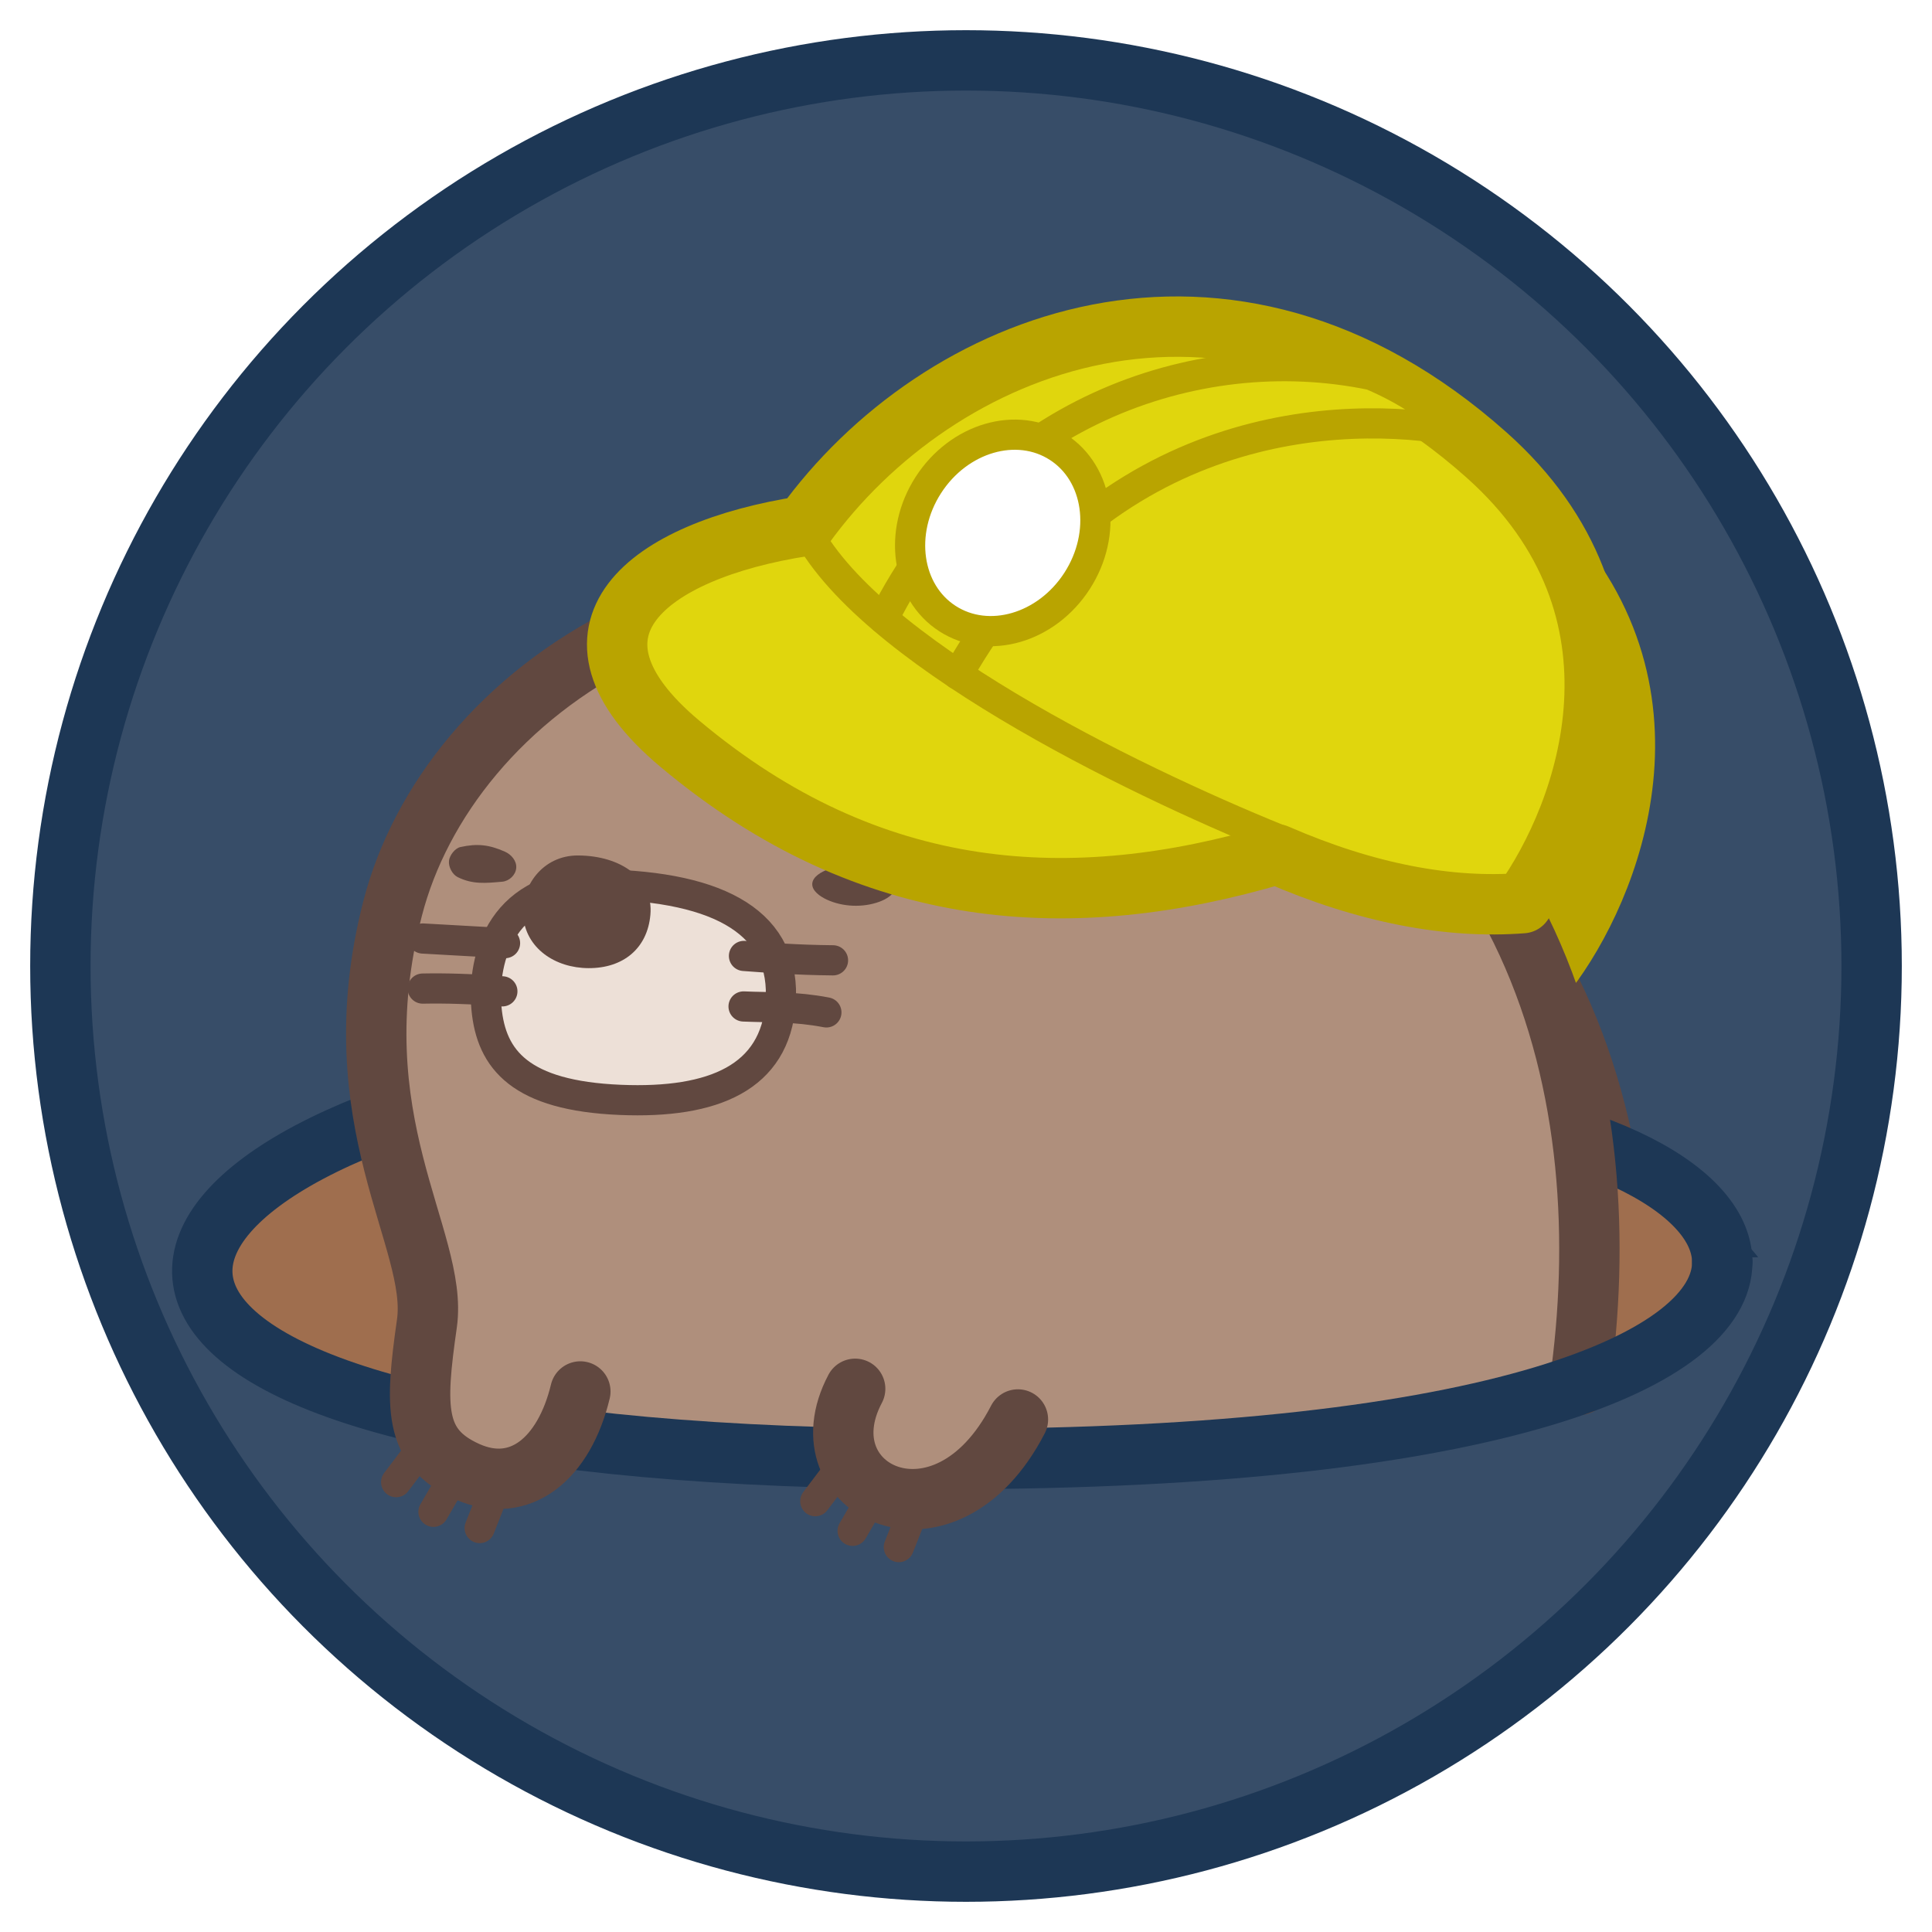 <?xml version="1.0" encoding="UTF-8" standalone="no"?>
<!-- Created with Inkscape (http://www.inkscape.org/) -->

<svg
   enable-background="new"
   inkscape:export-ydpi="384"
   inkscape:export-xdpi="384"
   inkscape:export-filename="..\app\src\main\res\drawable-nodpi\mullvad_vpn.png"
   sodipodi:docname="mullvad_vpn.svg"
   inkscape:version="1.3 (0e150ed6c4, 2023-07-21)"
   id="svg8"
   version="1.1"
   viewBox="0 0 128 128"
   height="128"
   width="128"
   xml:space="preserve"
   xmlns:inkscape="http://www.inkscape.org/namespaces/inkscape"
   xmlns:sodipodi="http://sodipodi.sourceforge.net/DTD/sodipodi-0.dtd"
   xmlns:xlink="http://www.w3.org/1999/xlink"
   xmlns="http://www.w3.org/2000/svg"
   xmlns:svg="http://www.w3.org/2000/svg"
   xmlns:rdf="http://www.w3.org/1999/02/22-rdf-syntax-ns#"
   xmlns:cc="http://creativecommons.org/ns#"
   xmlns:dc="http://purl.org/dc/elements/1.1/"><sodipodi:namedview
     id="base"
     pagecolor="#ffffff"
     bordercolor="#666666"
     borderopacity="1.0"
     inkscape:pageopacity="0.0"
     inkscape:pageshadow="2"
     inkscape:zoom="4.4777777"
     inkscape:cx="40.421837"
     inkscape:cy="93.126552"
     inkscape:document-units="px"
     inkscape:current-layer="layer1"
     showgrid="false"
     units="px"
     inkscape:pagecheckerboard="true"
     borderlayer="true"
     gridtolerance="10"
     inkscape:snap-smooth-nodes="true"
     inkscape:snap-text-baseline="true"
     inkscape:snap-page="true"
     showguides="true"
     inkscape:guide-bbox="true"
     inkscape:snap-object-midpoints="true"
     inkscape:snap-center="true"
     inkscape:snap-global="true"
     inkscape:lockguides="false"
     inkscape:snap-bbox="true"
     inkscape:bbox-nodes="true"
     inkscape:showpageshadow="0"
     inkscape:deskcolor="#d1d1d1"
     inkscape:window-width="1920"
     inkscape:window-height="1057"
     inkscape:window-x="-8"
     inkscape:window-y="-8"
     inkscape:window-maximized="1"><inkscape:grid
       enabled="false"
       empspacing="4"
       id="grid4131"
       type="xygrid"
       spacingx="8"
       spacingy="8"
       originx="0"
       originy="0"
       units="px"
       visible="false" /><inkscape:grid
       empspacing="4"
       id="grid4167"
       type="xygrid"
       originx="0"
       originy="0"
       spacingy="1"
       spacingx="1"
       units="px"
       visible="false" /></sodipodi:namedview><defs
     id="defs2"><clipPath
       clipPathUnits="userSpaceOnUse"
       id="clipPath18"><rect
         style="fill:#9f6e4e;fill-opacity:1;stroke:none;stroke-width:4;stroke-linecap:round;stroke-linejoin:round;stroke-dasharray:none;stroke-opacity:1;paint-order:fill markers stroke"
         id="rect18"
         width="109.464"
         height="69.454"
         x="18.536"
         y="13.846" /></clipPath><filter
       style="color-interpolation-filters:sRGB"
       id="filter18"
       inkscape:label="filter1"
       x="-0.02"
       y="-0.026"
       width="1.039"
       height="1.051"><feFlood
         id="feFlood18"
         flood-color="rgb(55,55,55)"
         flood-opacity="0.5" /><feComposite
         id="feComposite18"
         operator="in"
         in2="SourceGraphic" /></filter></defs><style
     id="style2296">.B{fill:#fc9abf}.C{fill:#ffc7df}.D{fill:#ed84cb}.E{fill-opacity:1}.F{stroke:none}</style><g
     inkscape:groupmode="layer"
     id="g2265"
     inkscape:label="files コピー コピー"
     style="display:inline"><circle
       style="display:inline;opacity:1;vector-effect:none;fill:#374d68;fill-opacity:1;fill-rule:nonzero;stroke:#1d3755;stroke-width:4;stroke-linecap:butt;stroke-linejoin:round;stroke-miterlimit:4;stroke-dasharray:none;stroke-dashoffset:0;stroke-opacity:1;paint-order:fill markers stroke"
       id="circle2257"
       cx="64"
       cy="64"
       r="60" /></g><g
     inkscape:groupmode="layer"
     id="layer1"
     inkscape:label="files コピー コピー 1"
     style="display:inline"><g
       inkscape:groupmode="maskhelper"
       id="g18"
       clip-path="url(#clipPath18)"
       style="filter:url(#filter18)"><use
         x="0"
         y="0"
         xlink:href="#g17"
         id="use17"
         transform="translate(2,4)" /></g><g
       id="g17"><path
         style="fill:#9f6e4e;fill-opacity:1;stroke:none;stroke-width:4;stroke-linecap:round;stroke-linejoin:round;stroke-dasharray:none;stroke-opacity:1;paint-order:fill markers stroke"
         d="M 34.887,71.414 C 3.215,78.387 1.934,96.664 62.659,96.664 129,96.664 123.003,74.894 90.485,73.114"
         id="path15"
         sodipodi:nodetypes="csc" /><path
         style="fill:#af8f7c;fill-opacity:1;stroke:none;stroke-width:4;stroke-linecap:round;stroke-linejoin:round;stroke-dasharray:none;stroke-opacity:1;paint-order:fill markers stroke"
         d="m 34.72,94.914 c 24.628,4.289 60.364,1.181 69.938,-3.207 -4.273,-8.072 -41.121,-10.752 -41.121,-10.752 0,0 -41.218,0.896 -28.816,13.959 z"
         id="path14" /><path
         id="path13"
         style="fill:none;fill-opacity:1;stroke:#1d3755;stroke-width:4;stroke-linecap:round;stroke-linejoin:round;stroke-dasharray:none;stroke-opacity:1;paint-order:fill markers stroke"
         d="M 34.887,71.414 C 3.215,78.387 1.934,96.664 62.659,96.664 M 114.104,83.629 c 0,-5.008 -9.203,-9.725 -23.619,-10.514" /><path
         style="fill:#af8f7c;fill-opacity:1;stroke:#614840;stroke-width:4;stroke-linecap:round;stroke-linejoin:round;stroke-dasharray:none;stroke-opacity:1;paint-order:fill markers stroke"
         d="m 38.449,92.189 c -1.061,4.419 -3.977,6.894 -7.513,5.303 -3.536,-1.591 -3.447,-4.243 -2.652,-9.811 0.795,-5.568 -5.899,-13.406 -2.27,-27.502 3.629,-14.096 21.716,-27.829 49.116,-19.344 27.4,8.485 32.199,32.205 29.522,50.912"
         id="path7"
         sodipodi:nodetypes="cssssc" /><path
         style="fill:none;fill-opacity:1;stroke:#1d3755;stroke-width:4;stroke-linecap:round;stroke-linejoin:round;stroke-dasharray:none;stroke-opacity:1;paint-order:fill markers stroke"
         d="m 62.659,96.664 c 36.932,0 51.445,-6.747 51.445,-13.035"
         id="path16" /><path
         style="fill:#ede0d7;fill-opacity:1;stroke:#614840;stroke-width:2;stroke-linejoin:round;stroke-dasharray:none;stroke-opacity:1;paint-order:fill markers stroke"
         d="m 39.816,58.591 c -6.566,-0.118 -7.9,4.826 -7.585,8.224 0.315,3.397 2.25,5.78 8.871,6.055 6.222,0.259 10.235,-1.506 10.613,-6.368 0.412,-5.294 -3.911,-7.767 -11.899,-7.91 z"
         id="path1"
         sodipodi:nodetypes="sssss" /><path
         style="fill:#614840;fill-opacity:1;stroke:none;stroke-width:0.589;stroke-linejoin:round;stroke-dasharray:none;stroke-opacity:1;paint-order:fill markers stroke"
         d="m 38.293,56.677 c -2.364,-0.009 -3.778,2.071 -3.639,3.957 0.161,2.185 2.118,3.5 4.341,3.508 2.297,0.009 3.896,-1.307 4.095,-3.533 0.213,-2.38 -1.922,-3.921 -4.798,-3.932 z"
         id="path2"
         sodipodi:nodetypes="sssss" /><path
         style="fill:none;fill-opacity:1;stroke:#614840;stroke-width:2;stroke-linecap:round;stroke-linejoin:round;stroke-dasharray:none;stroke-opacity:1;paint-order:fill markers stroke"
         d="m 49.29,63.333 c 1.854,0.132 3.42,0.265 5.899,0.291 m -0.439,3.45 c -2.068,-0.398 -3.706,-0.316 -5.487,-0.393"
         id="path3"
         sodipodi:nodetypes="cccc" /><path
         style="fill:none;fill-opacity:1;stroke:#614840;stroke-width:2;stroke-linecap:round;stroke-linejoin:round;stroke-dasharray:none;stroke-opacity:1;paint-order:fill markers stroke"
         d="m 28.014,62.179 c 1.664,0.094 3.535,0.199 5.446,0.306 m -0.177,3.194 c -2.022,-0.165 -3.744,-0.212 -5.277,-0.183"
         id="path4"
         sodipodi:nodetypes="cccc" /><path
         style="color:#000000;fill:#614840;stroke-linecap:round;stroke-linejoin:round;-inkscape-stroke:none;paint-order:fill markers stroke"
         d="m 30.502,56.119 c -0.356,0.078 -0.712,0.543 -0.755,0.905 -0.047,0.398 0.215,0.908 0.574,1.086 0.989,0.492 1.839,0.403 2.947,0.306 0.469,-0.041 0.89,-0.434 0.933,-0.903 0.043,-0.47 -0.319,-0.897 -0.75,-1.088 -1.041,-0.461 -1.82,-0.554 -2.949,-0.306 z"
         id="path5"
         sodipodi:nodetypes="sssssss" /><path
         style="color:#000000;fill:#614840;stroke-linecap:round;stroke-linejoin:round;-inkscape-stroke:none;paint-order:fill markers stroke"
         d="m 58.343,57.746 c -1.055,-0.49 -2.395,-0.545 -3.487,-0.145 -0.443,0.162 -1.022,0.485 -1.042,0.956 -0.02,0.471 0.53,0.843 0.958,1.042 1.055,0.49 2.395,0.545 3.487,0.145 0.443,-0.162 1.022,-0.485 1.042,-0.956 0.02,-0.471 -0.53,-0.843 -0.958,-1.042 z"
         id="path6"
         sodipodi:nodetypes="sssssss" /><path
         style="fill:#af8f7c;fill-opacity:1;stroke:#614840;stroke-width:4;stroke-linecap:round;stroke-linejoin:round;stroke-dasharray:none;stroke-opacity:1;paint-order:fill markers stroke"
         d="m 56.657,92.012 c -3.583,6.759 5.955,11.406 10.783,2.033"
         id="path8"
         sodipodi:nodetypes="cc" /><path
         style="fill:#e0d60d;fill-opacity:1;stroke:#b9a400;stroke-width:4;stroke-linecap:round;stroke-linejoin:round;stroke-dasharray:none;stroke-opacity:1;paint-order:fill markers stroke"
         d="M 84.576,56.598 C 71.086,60.588 57.709,59.903 45.036,49.269 36.143,41.807 42.791,36.477 53.281,34.854 62.124,22.594 81.253,14.802 98.476,30.134 c 11.551,10.283 6.7,23.696 2.401,29.701 -4.856,0.374 -10.336,-0.637 -16.301,-3.237 z"
         id="path9"
         sodipodi:nodetypes="cscscc" /><path
         style="fill:#e0d60d;fill-opacity:1;stroke:#b9a400;stroke-width:2;stroke-linecap:round;stroke-linejoin:round;stroke-dasharray:none;stroke-opacity:1;paint-order:fill markers stroke"
         d="M 58.533,41 C 65.301,27.501 79.083,22.407 90.867,24.849 c 2.434,1.046 4.164,2.262 5.731,3.709 -7.672,-1.427 -23.425,-0.913 -33.139,16.134"
         id="path11"
         sodipodi:nodetypes="cccc" /><path
         style="fill:none;fill-opacity:1;stroke:#b9a400;stroke-width:2;stroke-linecap:round;stroke-linejoin:round;stroke-dasharray:none;stroke-opacity:1;paint-order:fill markers stroke"
         d="M 53.281,34.854 C 57.296,43.032 74.787,51.579 84.676,55.598"
         id="path10"
         sodipodi:nodetypes="cc" /><ellipse
         style="fill:#ffffff;fill-opacity:1;stroke:#b9a400;stroke-width:2;stroke-linecap:round;stroke-linejoin:round;stroke-dasharray:none;stroke-opacity:1;paint-order:fill markers stroke"
         id="path12"
         cx="74.969"
         cy="-6.307"
         rx="5.862"
         ry="6.756"
         transform="rotate(32.797)" /><path
         id="path18"
         style="fill:none;fill-opacity:1;stroke:#614840;stroke-width:2;stroke-linecap:round;stroke-linejoin:round;stroke-dasharray:none;stroke-opacity:1;paint-order:fill markers stroke"
         d="m 28.418,95.33 -2.173,2.867 m 6.825,-0.22 -1.289,3.261 m -1.363,-4 -1.699,2.923"
         sodipodi:nodetypes="cccccc" /><path
         id="path19"
         style="fill:none;fill-opacity:1;stroke:#614840;stroke-width:2;stroke-linecap:round;stroke-linejoin:round;stroke-dasharray:none;stroke-opacity:1;paint-order:fill markers stroke"
         d="m 56.187,96.591 -2.173,2.867 m 6.825,-0.22 -1.289,3.261 m -1.363,-4 -1.699,2.923"
         sodipodi:nodetypes="cccccc" /></g></g></svg>
